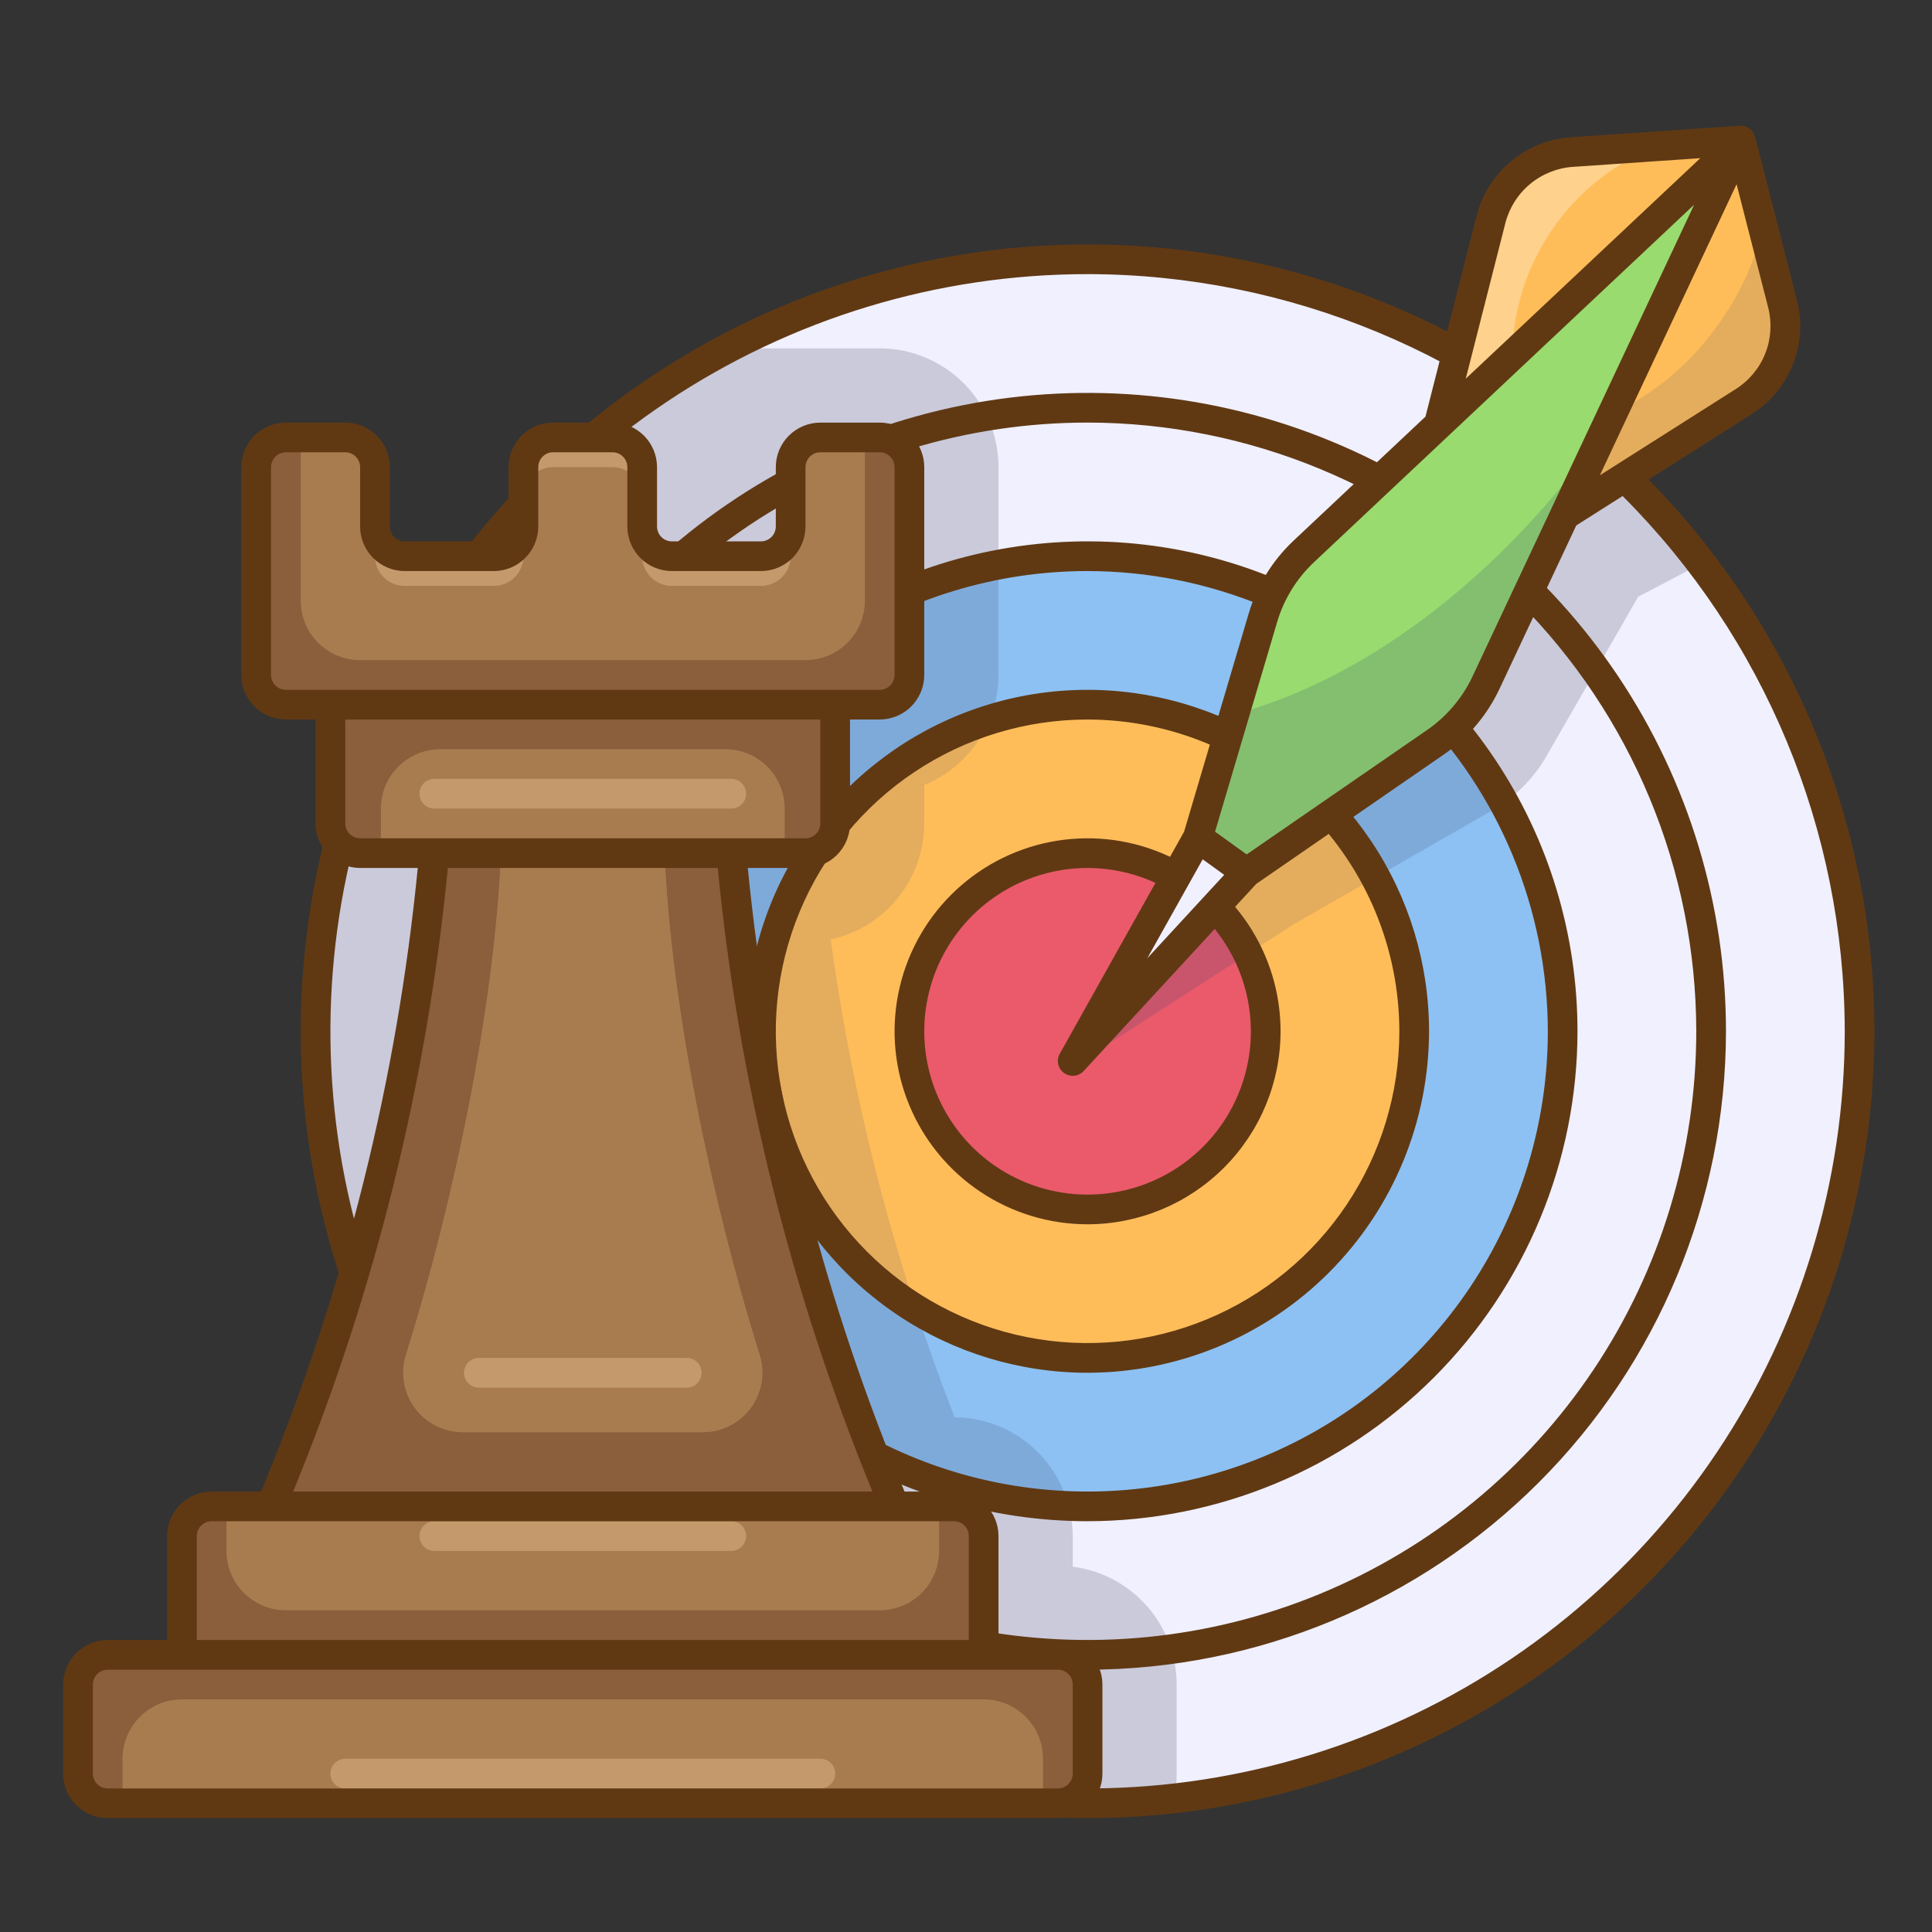 <svg width="61" height="61" viewBox="0 0 61 61" fill="none" xmlns="http://www.w3.org/2000/svg">
<rect x="0" y="0" width="61" height="61" fill="#333333" stroke="none"/>
<path d="M34.338 56.937C47.8 56.937 58.713 46.023 58.713 32.562C58.713 19.1 47.8 8.187 34.338 8.187C20.876 8.187 9.963 19.1 9.963 32.562C9.963 46.023 20.876 56.937 34.338 56.937Z" fill="#F0F0FF"/>
<path d="M33.87 49.466V48.499C33.868 47.509 33.476 46.559 32.778 45.857C32.08 45.154 31.132 44.756 30.142 44.749C28.249 39.892 26.936 34.829 26.229 29.664C27.065 29.481 27.814 29.018 28.351 28.351C28.888 27.685 29.181 26.855 29.182 25.999V24.788C29.874 24.507 30.467 24.026 30.884 23.407C31.302 22.788 31.525 22.058 31.526 21.311V14.749C31.525 13.755 31.129 12.802 30.426 12.099C29.723 11.396 28.77 11 27.776 10.999H22.972C17.942 13.644 13.994 17.965 11.812 23.213C9.631 28.461 9.352 34.306 11.024 39.738C12.697 45.17 16.215 49.847 20.971 52.959C25.727 56.071 31.421 57.423 37.068 56.781C37.123 56.524 37.151 56.262 37.151 55.999V53.187C37.15 52.274 36.816 51.392 36.212 50.708C35.608 50.023 34.775 49.581 33.87 49.466ZM53.725 17.792C52.359 16 50.752 14.404 48.95 13.051L48.044 15.672L43.502 19.287C42.854 19.803 42.354 20.482 42.054 21.255L34.502 33.279L40.868 29.173L47.102 25.596C47.821 25.182 48.418 24.585 48.832 23.866L51.724 18.841L53.725 17.792Z" fill="#CACADB"/>
<path d="M34.338 47.562C42.623 47.562 49.338 40.846 49.338 32.562C49.338 24.277 42.623 17.561 34.338 17.561C26.054 17.561 19.338 24.277 19.338 32.562C19.338 40.846 26.054 47.562 34.338 47.562Z" fill="#8DC1F3"/>
<path d="M30.142 44.749C28.249 39.892 26.936 34.828 26.229 29.663C27.065 29.48 27.814 29.017 28.351 28.351C28.888 27.684 29.181 26.855 29.182 25.999V24.787C29.874 24.507 30.467 24.026 30.884 23.407C31.302 22.787 31.525 22.058 31.526 21.311V17.829C27.909 18.519 24.672 20.515 22.432 23.438C20.193 26.36 19.106 30.004 19.38 33.676C19.654 37.348 21.269 40.791 23.918 43.349C26.566 45.906 30.063 47.4 33.742 47.546C33.532 46.749 33.066 46.044 32.416 45.538C31.765 45.032 30.966 44.755 30.142 44.749ZM47.482 25.342C46.325 23.245 44.685 21.452 42.699 20.113C42.431 20.462 42.214 20.846 42.054 21.255L34.502 33.278L40.868 29.172L47.102 25.596C47.235 25.519 47.358 25.43 47.482 25.342Z" fill="#7EAADA"/>
<path d="M34.338 42.874C40.034 42.874 44.651 38.257 44.651 32.562C44.651 26.866 40.034 22.249 34.338 22.249C28.643 22.249 24.026 26.866 24.026 32.562C24.026 38.257 28.643 42.874 34.338 42.874Z" fill="#FFBD5A"/>
<path d="M40.254 24.121L34.502 33.279L40.868 29.172L43.431 27.702C42.665 26.277 41.577 25.051 40.254 24.121ZM24.026 32.561C24.027 34.319 24.477 36.047 25.334 37.582C26.19 39.117 27.425 40.407 28.921 41.331C27.673 37.531 26.772 33.626 26.229 29.663C27.065 29.48 27.814 29.017 28.351 28.351C28.888 27.684 29.181 26.855 29.182 25.999V24.788C29.645 24.598 30.065 24.317 30.418 23.963C30.77 23.609 31.049 23.189 31.238 22.726C29.148 23.387 27.322 24.697 26.026 26.465C24.729 28.234 24.029 30.369 24.026 32.561Z" fill="#E4AD5D"/>
<path d="M34.338 38.187C37.445 38.187 39.963 35.668 39.963 32.562C39.963 29.455 37.445 26.936 34.338 26.936C31.232 26.936 28.713 29.455 28.713 32.562C28.713 35.668 31.232 38.187 34.338 38.187Z" fill="#EA5A6B"/>
<path d="M37.754 28.102L34.502 33.278L39.398 30.12C39.015 29.328 38.451 28.637 37.754 28.102Z" fill="#C8556B"/>
<path d="M34.338 57.405C29.425 57.405 24.622 55.948 20.536 53.218C16.45 50.489 13.266 46.608 11.386 42.069C9.505 37.529 9.013 32.534 9.972 27.715C10.931 22.895 13.297 18.469 16.771 14.994C20.246 11.52 24.672 9.154 29.492 8.195C34.311 7.237 39.306 7.729 43.846 9.609C48.385 11.489 52.265 14.674 54.995 18.759C57.725 22.845 59.182 27.648 59.182 32.562C59.175 39.148 56.555 45.463 51.897 50.12C47.24 54.778 40.925 57.398 34.338 57.405ZM34.338 8.655C29.61 8.655 24.988 10.057 21.057 12.684C17.125 15.311 14.061 19.044 12.252 23.413C10.443 27.781 9.969 32.588 10.892 37.225C11.814 41.862 14.091 46.122 17.434 49.465C20.777 52.809 25.037 55.086 29.674 56.008C34.312 56.931 39.119 56.457 43.487 54.648C47.855 52.838 51.589 49.774 54.216 45.843C56.843 41.911 58.245 37.289 58.245 32.561C58.237 26.223 55.716 20.147 51.235 15.665C46.753 11.183 40.676 8.662 34.338 8.655ZM34.338 52.718C30.352 52.718 26.455 51.536 23.14 49.321C19.826 47.106 17.242 43.958 15.716 40.275C14.191 36.592 13.792 32.539 14.569 28.629C15.347 24.719 17.267 21.128 20.086 18.309C22.905 15.49 26.496 13.57 30.406 12.793C34.316 12.015 38.369 12.414 42.052 13.94C45.735 15.465 48.883 18.049 51.098 21.363C53.312 24.678 54.495 28.575 54.495 32.562C54.489 37.905 52.363 43.029 48.584 46.807C44.806 50.586 39.682 52.712 34.338 52.718ZM34.338 13.342C30.537 13.342 26.822 14.47 23.661 16.581C20.5 18.693 18.037 21.695 16.583 25.207C15.128 28.718 14.747 32.583 15.489 36.311C16.23 40.039 18.061 43.463 20.749 46.151C23.436 48.839 26.861 50.669 30.589 51.411C34.317 52.152 38.181 51.772 41.693 50.317C45.205 48.862 48.206 46.399 50.318 43.239C52.43 40.078 53.557 36.362 53.557 32.561C53.551 27.466 51.525 22.581 47.922 18.978C44.319 15.375 39.434 13.348 34.338 13.342ZM34.338 48.03C31.279 48.03 28.288 47.123 25.744 45.423C23.201 43.724 21.218 41.308 20.047 38.481C18.876 35.655 18.57 32.544 19.167 29.544C19.764 26.543 21.237 23.787 23.4 21.623C25.564 19.46 28.32 17.987 31.321 17.39C34.321 16.793 37.431 17.099 40.258 18.27C43.085 19.441 45.501 21.424 47.2 23.968C48.9 26.511 49.807 29.502 49.807 32.562C49.803 36.663 48.171 40.594 45.271 43.495C42.371 46.394 38.44 48.026 34.338 48.03ZM34.338 18.03C31.464 18.03 28.655 18.883 26.265 20.479C23.876 22.076 22.013 24.345 20.913 27.001C19.813 29.656 19.526 32.578 20.086 35.396C20.647 38.215 22.031 40.804 24.063 42.837C26.096 44.869 28.685 46.253 31.503 46.814C34.322 47.374 37.244 47.087 39.899 45.987C42.554 44.887 44.824 43.024 46.421 40.635C48.017 38.245 48.87 35.436 48.87 32.562C48.865 28.709 47.333 25.015 44.609 22.291C41.885 19.567 38.191 18.035 34.338 18.03ZM34.338 43.343C32.206 43.343 30.122 42.711 28.349 41.526C26.576 40.341 25.194 38.657 24.378 36.687C23.562 34.717 23.348 32.55 23.764 30.458C24.18 28.367 25.207 26.446 26.715 24.938C28.223 23.43 30.144 22.403 32.235 21.987C34.326 21.572 36.494 21.785 38.464 22.601C40.434 23.417 42.118 24.799 43.303 26.572C44.487 28.345 45.12 30.429 45.12 32.562C45.116 35.42 43.98 38.16 41.958 40.181C39.937 42.203 37.197 43.34 34.338 43.343ZM34.338 22.718C32.392 22.718 30.488 23.295 28.869 24.377C27.251 25.458 25.989 26.996 25.244 28.794C24.499 30.593 24.304 32.572 24.684 34.482C25.064 36.392 26.001 38.145 27.378 39.522C28.755 40.899 30.509 41.836 32.418 42.216C34.328 42.596 36.307 42.401 38.105 41.656C39.904 40.911 41.441 39.649 42.523 38.03C43.605 36.412 44.182 34.508 44.182 32.562C44.179 29.952 43.141 27.45 41.296 25.604C39.45 23.759 36.948 22.721 34.338 22.718ZM34.338 38.655C33.133 38.655 31.955 38.298 30.953 37.628C29.951 36.959 29.17 36.007 28.709 34.894C28.247 33.78 28.127 32.555 28.362 31.373C28.597 30.191 29.177 29.105 30.029 28.253C30.882 27.4 31.968 26.82 33.15 26.585C34.332 26.35 35.557 26.47 36.67 26.932C37.784 27.393 38.736 28.174 39.405 29.176C40.075 30.178 40.432 31.356 40.432 32.562C40.43 34.177 39.788 35.726 38.645 36.868C37.503 38.011 35.954 38.654 34.338 38.655ZM34.338 27.405C33.319 27.405 32.322 27.708 31.474 28.274C30.626 28.841 29.965 29.646 29.575 30.588C29.184 31.53 29.082 32.567 29.281 33.568C29.48 34.568 29.971 35.486 30.692 36.208C31.413 36.929 32.332 37.42 33.333 37.619C34.333 37.818 35.369 37.716 36.312 37.325C37.254 36.935 38.059 36.274 38.626 35.426C39.192 34.578 39.495 33.581 39.495 32.562C39.493 31.195 38.949 29.884 37.983 28.917C37.016 27.951 35.705 27.407 34.338 27.405Z" fill="#603913"/>
<path d="M54.961 4.436L45.427 13.4L47.075 6.929C47.223 6.35 47.55 5.832 48.01 5.45C48.469 5.068 49.038 4.84 49.634 4.8L54.961 4.436Z" fill="#FFBD5A"/>
<path d="M52.319 4.617L49.634 4.801C49.038 4.841 48.469 5.069 48.01 5.451C47.55 5.833 47.223 6.351 47.075 6.93L45.427 13.401L47.747 11.22C47.766 9.789 48.211 8.397 49.025 7.221C49.84 6.044 50.986 5.138 52.319 4.617Z" fill="#FED18C"/>
<path d="M55.054 12.681L49.403 16.267L54.961 4.437L56.281 9.592C56.429 10.171 56.39 10.781 56.169 11.336C55.949 11.891 55.559 12.361 55.054 12.681Z" fill="#FFBD5A"/>
<path d="M56.281 9.591L55.663 7.178C55.39 8.305 54.896 9.366 54.21 10.301C53.362 11.489 52.225 12.441 50.906 13.066L49.403 16.266L55.054 12.68C55.559 12.361 55.949 11.89 56.169 11.335C56.39 10.78 56.429 10.169 56.281 9.591Z" fill="#E4AD5D"/>
<path d="M33.87 33.499L37.82 26.444L39.355 27.551L33.87 33.499Z" fill="#F0F0FF"/>
<path d="M45.323 23.434L39.355 27.551L37.82 26.444L39.873 19.506C40.111 18.705 40.557 17.982 41.165 17.409L54.961 4.436L46.917 21.555C46.561 22.311 46.011 22.96 45.323 23.434Z" fill="#99DB6E"/>
<path d="M46.917 21.555L50.686 13.533C50.586 13.677 50.487 13.821 50.383 13.964C47.104 18.483 42.857 21.529 38.973 22.549L37.82 26.444L39.355 27.55L45.323 23.435C46.011 22.96 46.562 22.312 46.917 21.555Z" fill="#84BF6F"/>
<path d="M56.735 9.475L55.415 4.32C55.388 4.214 55.325 4.121 55.236 4.057C55.147 3.992 55.039 3.961 54.93 3.969L54.929 3.969L49.602 4.333C48.907 4.379 48.244 4.644 47.709 5.09C47.173 5.535 46.793 6.139 46.621 6.814L45.007 13.154L40.845 17.068C40.175 17.697 39.685 18.493 39.425 19.374L37.385 26.262L33.461 33.27C33.405 33.37 33.388 33.487 33.412 33.599C33.437 33.711 33.502 33.81 33.595 33.878C33.688 33.945 33.802 33.976 33.916 33.965C34.031 33.954 34.137 33.901 34.215 33.816L39.665 27.907L45.59 23.82C46.346 23.299 46.95 22.586 47.342 21.755L49.769 16.589L55.306 13.076C55.894 12.704 56.35 12.155 56.607 11.508C56.864 10.861 56.909 10.149 56.735 9.475ZM46.279 11.957L47.529 7.045C47.653 6.561 47.926 6.129 48.31 5.81C48.694 5.491 49.169 5.301 49.667 5.268L53.684 4.994L46.279 11.957ZM37.973 27.132L38.652 27.622L36.224 30.255L37.973 27.132ZM46.493 21.356C46.173 22.037 45.677 22.621 45.058 23.049L39.361 26.977L38.364 26.259L40.324 19.64C40.537 18.918 40.939 18.267 41.487 17.751L53.491 6.462L46.493 21.356ZM54.803 12.285L50.513 15.007L54.065 7.445L54.83 5.816L55.827 9.708C55.951 10.19 55.919 10.7 55.735 11.163C55.551 11.626 55.224 12.019 54.803 12.285Z" fill="#603913"/>
<path d="M33.401 52.249H3.401C2.883 52.249 2.463 52.669 2.463 53.187V55.999C2.463 56.517 2.883 56.937 3.401 56.937H33.401C33.919 56.937 34.338 56.517 34.338 55.999V53.187C34.338 52.669 33.919 52.249 33.401 52.249Z" fill="#8B5E3C"/>
<path d="M32.932 55.53V56.937H3.87V55.53C3.87 55.033 4.067 54.556 4.419 54.204C4.77 53.853 5.247 53.655 5.745 53.655H31.057C31.554 53.655 32.031 53.853 32.383 54.204C32.735 54.556 32.932 55.033 32.932 55.53Z" fill="#A97C50"/>
<path d="M25.901 55.53H10.901C10.642 55.53 10.432 55.74 10.432 55.999C10.432 56.258 10.642 56.468 10.901 56.468H25.901C26.16 56.468 26.37 56.258 26.37 55.999C26.37 55.74 26.16 55.53 25.901 55.53Z" fill="#C49A6C"/>
<path d="M10.432 22.249H26.37V25.999C26.37 26.248 26.271 26.486 26.095 26.662C25.919 26.838 25.681 26.936 25.432 26.936H11.37C11.121 26.936 10.883 26.838 10.707 26.662C10.531 26.486 10.432 26.248 10.432 25.999V22.249Z" fill="#A97C50"/>
<path d="M23.088 24.592H13.713C13.454 24.592 13.245 24.802 13.245 25.061C13.245 25.319 13.454 25.529 13.713 25.529H23.088C23.347 25.529 23.557 25.319 23.557 25.061C23.557 24.802 23.347 24.592 23.088 24.592Z" fill="#C49A6C"/>
<path d="M10.432 22.249V25.999C10.432 26.248 10.531 26.486 10.707 26.662C10.883 26.838 11.121 26.936 11.37 26.936H12.026V25.53C12.026 25.033 12.223 24.556 12.575 24.204C12.927 23.853 13.404 23.655 13.901 23.655H22.901C23.398 23.655 23.875 23.853 24.227 24.204C24.578 24.556 24.776 25.033 24.776 25.53V26.936H25.432C25.681 26.936 25.919 26.838 26.095 26.662C26.271 26.486 26.37 26.248 26.37 25.999V22.249H10.432ZM6.682 47.562H30.12C30.368 47.562 30.607 47.66 30.782 47.836C30.958 48.012 31.057 48.25 31.057 48.499V52.249H5.745V48.499C5.745 48.25 5.843 48.012 6.019 47.836C6.195 47.66 6.433 47.562 6.682 47.562Z" fill="#8B5E3C"/>
<path d="M29.651 47.562V48.968C29.651 49.465 29.453 49.942 29.102 50.294C28.75 50.645 28.273 50.843 27.776 50.843H9.026C8.529 50.843 8.052 50.645 7.7 50.294C7.348 49.942 7.151 49.465 7.151 48.968V47.562H29.651Z" fill="#A97C50"/>
<path d="M23.088 48.03H13.713C13.454 48.03 13.245 48.24 13.245 48.499C13.245 48.758 13.454 48.968 13.713 48.968H23.088C23.347 48.968 23.557 48.758 23.557 48.499C23.557 48.24 23.347 48.03 23.088 48.03Z" fill="#C49A6C"/>
<path d="M23.088 26.936H13.713C13.087 33.807 11.437 40.545 8.817 46.928L8.557 47.562H28.245L27.985 46.928C25.365 40.545 23.715 33.807 23.088 26.936Z" fill="#8B5E3C"/>
<path d="M12.821 42.77C14.355 37.871 15.623 31.723 15.821 26.936H20.981C21.179 31.723 22.447 37.871 23.981 42.77C24.07 43.051 24.093 43.35 24.045 43.641C23.998 43.932 23.883 44.208 23.709 44.447C23.535 44.685 23.307 44.879 23.044 45.013C22.782 45.147 22.491 45.217 22.196 45.218H14.607C14.311 45.217 14.021 45.147 13.758 45.013C13.495 44.879 13.267 44.685 13.093 44.447C12.919 44.208 12.804 43.932 12.757 43.641C12.709 43.35 12.731 43.051 12.821 42.77Z" fill="#A97C50"/>
<path d="M12.821 42.77C14.355 37.871 15.623 31.723 15.821 26.936H20.981C21.179 31.723 22.447 37.871 23.981 42.77C24.07 43.051 24.093 43.35 24.045 43.641C23.998 43.932 23.883 44.208 23.709 44.447C23.535 44.685 23.307 44.879 23.044 45.013C22.782 45.147 22.491 45.217 22.196 45.218H14.607C14.311 45.217 14.021 45.147 13.758 45.013C13.495 44.879 13.267 44.685 13.093 44.447C12.919 44.208 12.804 43.932 12.757 43.641C12.709 43.35 12.731 43.051 12.821 42.77Z" fill="#A97C50"/>
<path d="M21.682 42.874H15.12C14.861 42.874 14.651 43.084 14.651 43.343C14.651 43.602 14.861 43.812 15.12 43.812H21.682C21.941 43.812 22.151 43.602 22.151 43.343C22.151 43.084 21.941 42.874 21.682 42.874Z" fill="#C49A6C"/>
<path d="M24.963 14.749V16.624C24.963 16.873 24.865 17.111 24.689 17.287C24.513 17.463 24.274 17.561 24.026 17.561H21.213C20.965 17.561 20.726 17.463 20.55 17.287C20.375 17.111 20.276 16.873 20.276 16.624V14.749C20.276 14.5 20.177 14.262 20.001 14.086C19.826 13.91 19.587 13.812 19.338 13.812H17.463C17.215 13.812 16.976 13.91 16.8 14.086C16.625 14.262 16.526 14.5 16.526 14.749V16.624C16.526 16.873 16.427 17.111 16.251 17.287C16.076 17.463 15.837 17.561 15.588 17.561H12.776C12.527 17.561 12.289 17.463 12.113 17.287C11.937 17.111 11.838 16.873 11.838 16.624V14.749C11.838 14.5 11.74 14.262 11.564 14.086C11.388 13.91 11.149 13.812 10.901 13.812H9.026C8.777 13.812 8.539 13.91 8.363 14.086C8.187 14.262 8.088 14.5 8.088 14.749V21.311C8.088 21.56 8.187 21.799 8.363 21.974C8.539 22.15 8.777 22.249 9.026 22.249H27.776C28.024 22.249 28.263 22.15 28.439 21.974C28.615 21.799 28.713 21.56 28.713 21.311V14.749C28.713 14.5 28.615 14.262 28.439 14.086C28.263 13.91 28.024 13.812 27.776 13.812H25.901C25.652 13.812 25.414 13.91 25.238 14.086C25.062 14.262 24.963 14.5 24.963 14.749Z" fill="#A97C50"/>
<path d="M17.463 14.749H19.338C19.587 14.749 19.826 14.848 20.001 15.024C20.177 15.199 20.276 15.438 20.276 15.687V14.749C20.276 14.5 20.177 14.262 20.001 14.086C19.826 13.91 19.587 13.812 19.338 13.812H17.463C17.215 13.812 16.976 13.91 16.8 14.086C16.625 14.262 16.526 14.5 16.526 14.749V15.687C16.526 15.438 16.625 15.199 16.8 15.024C16.976 14.848 17.215 14.749 17.463 14.749ZM11.838 17.562C11.838 17.81 11.937 18.049 12.113 18.224C12.289 18.4 12.527 18.499 12.776 18.499H15.588C15.837 18.499 16.076 18.4 16.251 18.224C16.427 18.049 16.526 17.81 16.526 17.562V16.624C16.526 16.873 16.427 17.111 16.251 17.287C16.076 17.463 15.837 17.562 15.588 17.562H12.776C12.527 17.562 12.289 17.463 12.113 17.287C11.937 17.111 11.838 16.873 11.838 16.624V17.562ZM20.276 17.562C20.276 17.81 20.375 18.049 20.55 18.224C20.726 18.4 20.965 18.499 21.213 18.499H24.026C24.274 18.499 24.513 18.4 24.689 18.224C24.865 18.049 24.963 17.81 24.963 17.562V16.624C24.963 16.873 24.865 17.111 24.689 17.287C24.513 17.463 24.274 17.562 24.026 17.562H21.213C20.965 17.562 20.726 17.463 20.55 17.287C20.375 17.111 20.276 16.873 20.276 16.624V17.562Z" fill="#C49A6C"/>
<path d="M27.776 13.812H27.307V18.968C27.307 19.465 27.11 19.942 26.758 20.294C26.406 20.645 25.929 20.843 25.432 20.843H11.37C10.872 20.843 10.395 20.645 10.044 20.294C9.692 19.942 9.495 19.465 9.495 18.968V13.812H9.026C8.777 13.812 8.539 13.91 8.363 14.086C8.187 14.262 8.088 14.5 8.088 14.749V21.311C8.088 21.56 8.187 21.799 8.363 21.974C8.539 22.15 8.777 22.249 9.026 22.249H27.776C28.024 22.249 28.263 22.15 28.439 21.974C28.615 21.799 28.713 21.56 28.713 21.311V14.749C28.713 14.5 28.615 14.262 28.439 14.086C28.263 13.91 28.024 13.812 27.776 13.812Z" fill="#8B5E3C"/>
<path d="M33.401 51.78H31.526V48.499C31.526 48.126 31.377 47.769 31.113 47.505C30.85 47.242 30.492 47.093 30.12 47.093H28.559L28.418 46.75C25.883 40.57 24.264 34.053 23.611 27.405H25.432C25.805 27.405 26.162 27.257 26.426 26.993C26.69 26.729 26.838 26.372 26.838 25.999V22.718H27.776C28.149 22.717 28.506 22.569 28.77 22.305C29.033 22.042 29.182 21.684 29.182 21.311V14.749C29.182 14.376 29.033 14.019 28.77 13.755C28.506 13.492 28.149 13.343 27.776 13.343H25.901C25.528 13.343 25.171 13.492 24.907 13.755C24.643 14.019 24.495 14.376 24.495 14.749V16.624C24.494 16.748 24.445 16.867 24.357 16.955C24.269 17.043 24.15 17.093 24.026 17.093H21.213C21.089 17.093 20.97 17.043 20.882 16.955C20.794 16.867 20.745 16.748 20.745 16.624V14.749C20.744 14.376 20.596 14.019 20.332 13.755C20.069 13.492 19.711 13.343 19.338 13.343H17.463C17.09 13.343 16.733 13.492 16.47 13.755C16.206 14.019 16.058 14.376 16.057 14.749V16.624C16.057 16.748 16.008 16.867 15.92 16.955C15.832 17.043 15.713 17.093 15.588 17.093H12.776C12.652 17.093 12.532 17.043 12.444 16.955C12.357 16.867 12.307 16.748 12.307 16.624V14.749C12.307 14.376 12.158 14.019 11.895 13.755C11.631 13.492 11.274 13.343 10.901 13.343H9.026C8.653 13.343 8.296 13.492 8.032 13.755C7.768 14.019 7.62 14.376 7.62 14.749V21.311C7.62 21.684 7.768 22.042 8.032 22.305C8.296 22.569 8.653 22.717 9.026 22.718H9.963V25.999C9.964 26.372 10.112 26.729 10.376 26.993C10.639 27.257 10.997 27.405 11.37 27.405H13.19C12.538 34.053 10.918 40.57 8.384 46.75L8.243 47.093H6.682C6.309 47.093 5.952 47.242 5.688 47.505C5.425 47.769 5.276 48.126 5.276 48.499V51.78H3.401C3.028 51.781 2.671 51.929 2.407 52.193C2.143 52.456 1.995 52.814 1.995 53.187V55.999C1.995 56.372 2.143 56.729 2.407 56.993C2.671 57.257 3.028 57.405 3.401 57.405H33.401C33.774 57.405 34.131 57.257 34.395 56.993C34.658 56.729 34.807 56.372 34.807 55.999V53.187C34.807 52.814 34.658 52.456 34.395 52.193C34.131 51.929 33.774 51.781 33.401 51.78ZM8.557 21.311V14.749C8.557 14.625 8.607 14.506 8.695 14.418C8.782 14.33 8.902 14.28 9.026 14.28H10.901C11.025 14.28 11.144 14.33 11.232 14.418C11.32 14.506 11.37 14.625 11.37 14.749V16.624C11.37 16.997 11.518 17.354 11.782 17.618C12.046 17.882 12.403 18.03 12.776 18.03H15.588C15.961 18.03 16.319 17.882 16.582 17.618C16.846 17.354 16.994 16.997 16.995 16.624V14.749C16.995 14.625 17.044 14.506 17.132 14.418C17.22 14.33 17.339 14.28 17.463 14.28H19.338C19.463 14.28 19.582 14.33 19.67 14.418C19.758 14.506 19.807 14.625 19.807 14.749V16.624C19.808 16.997 19.956 17.354 20.22 17.618C20.483 17.882 20.84 18.03 21.213 18.03H24.026C24.399 18.03 24.756 17.882 25.02 17.618C25.283 17.354 25.432 16.997 25.432 16.624V14.749C25.432 14.625 25.482 14.506 25.57 14.418C25.657 14.33 25.777 14.28 25.901 14.28H27.776C27.9 14.28 28.019 14.33 28.107 14.418C28.195 14.506 28.244 14.625 28.245 14.749V21.311C28.244 21.436 28.195 21.555 28.107 21.643C28.019 21.731 27.9 21.78 27.776 21.78H9.026C8.902 21.78 8.782 21.731 8.694 21.643C8.607 21.555 8.557 21.436 8.557 21.311ZM10.901 25.999V22.718H25.901V25.999C25.901 26.123 25.851 26.242 25.764 26.33C25.676 26.418 25.556 26.468 25.432 26.468H11.37C11.245 26.468 11.126 26.418 11.038 26.33C10.95 26.242 10.901 26.123 10.901 25.999ZM14.14 27.405H22.662C23.319 34.171 24.965 40.804 27.546 47.093H9.256C11.837 40.804 13.483 34.171 14.14 27.405ZM6.213 48.499C6.213 48.375 6.263 48.256 6.351 48.168C6.439 48.08 6.558 48.03 6.682 48.03H30.12C30.244 48.03 30.363 48.08 30.451 48.168C30.539 48.256 30.588 48.375 30.588 48.499V51.78H6.213V48.499ZM33.87 55.999C33.87 56.123 33.82 56.242 33.732 56.33C33.644 56.418 33.525 56.468 33.401 56.468H3.401C3.277 56.468 3.157 56.418 3.07 56.33C2.982 56.242 2.932 56.123 2.932 55.999V53.187C2.932 53.062 2.982 52.943 3.07 52.855C3.157 52.767 3.277 52.718 3.401 52.718H33.401C33.525 52.718 33.644 52.767 33.732 52.855C33.82 52.943 33.87 53.062 33.87 53.187V55.999Z" fill="#603913"/>
</svg>
